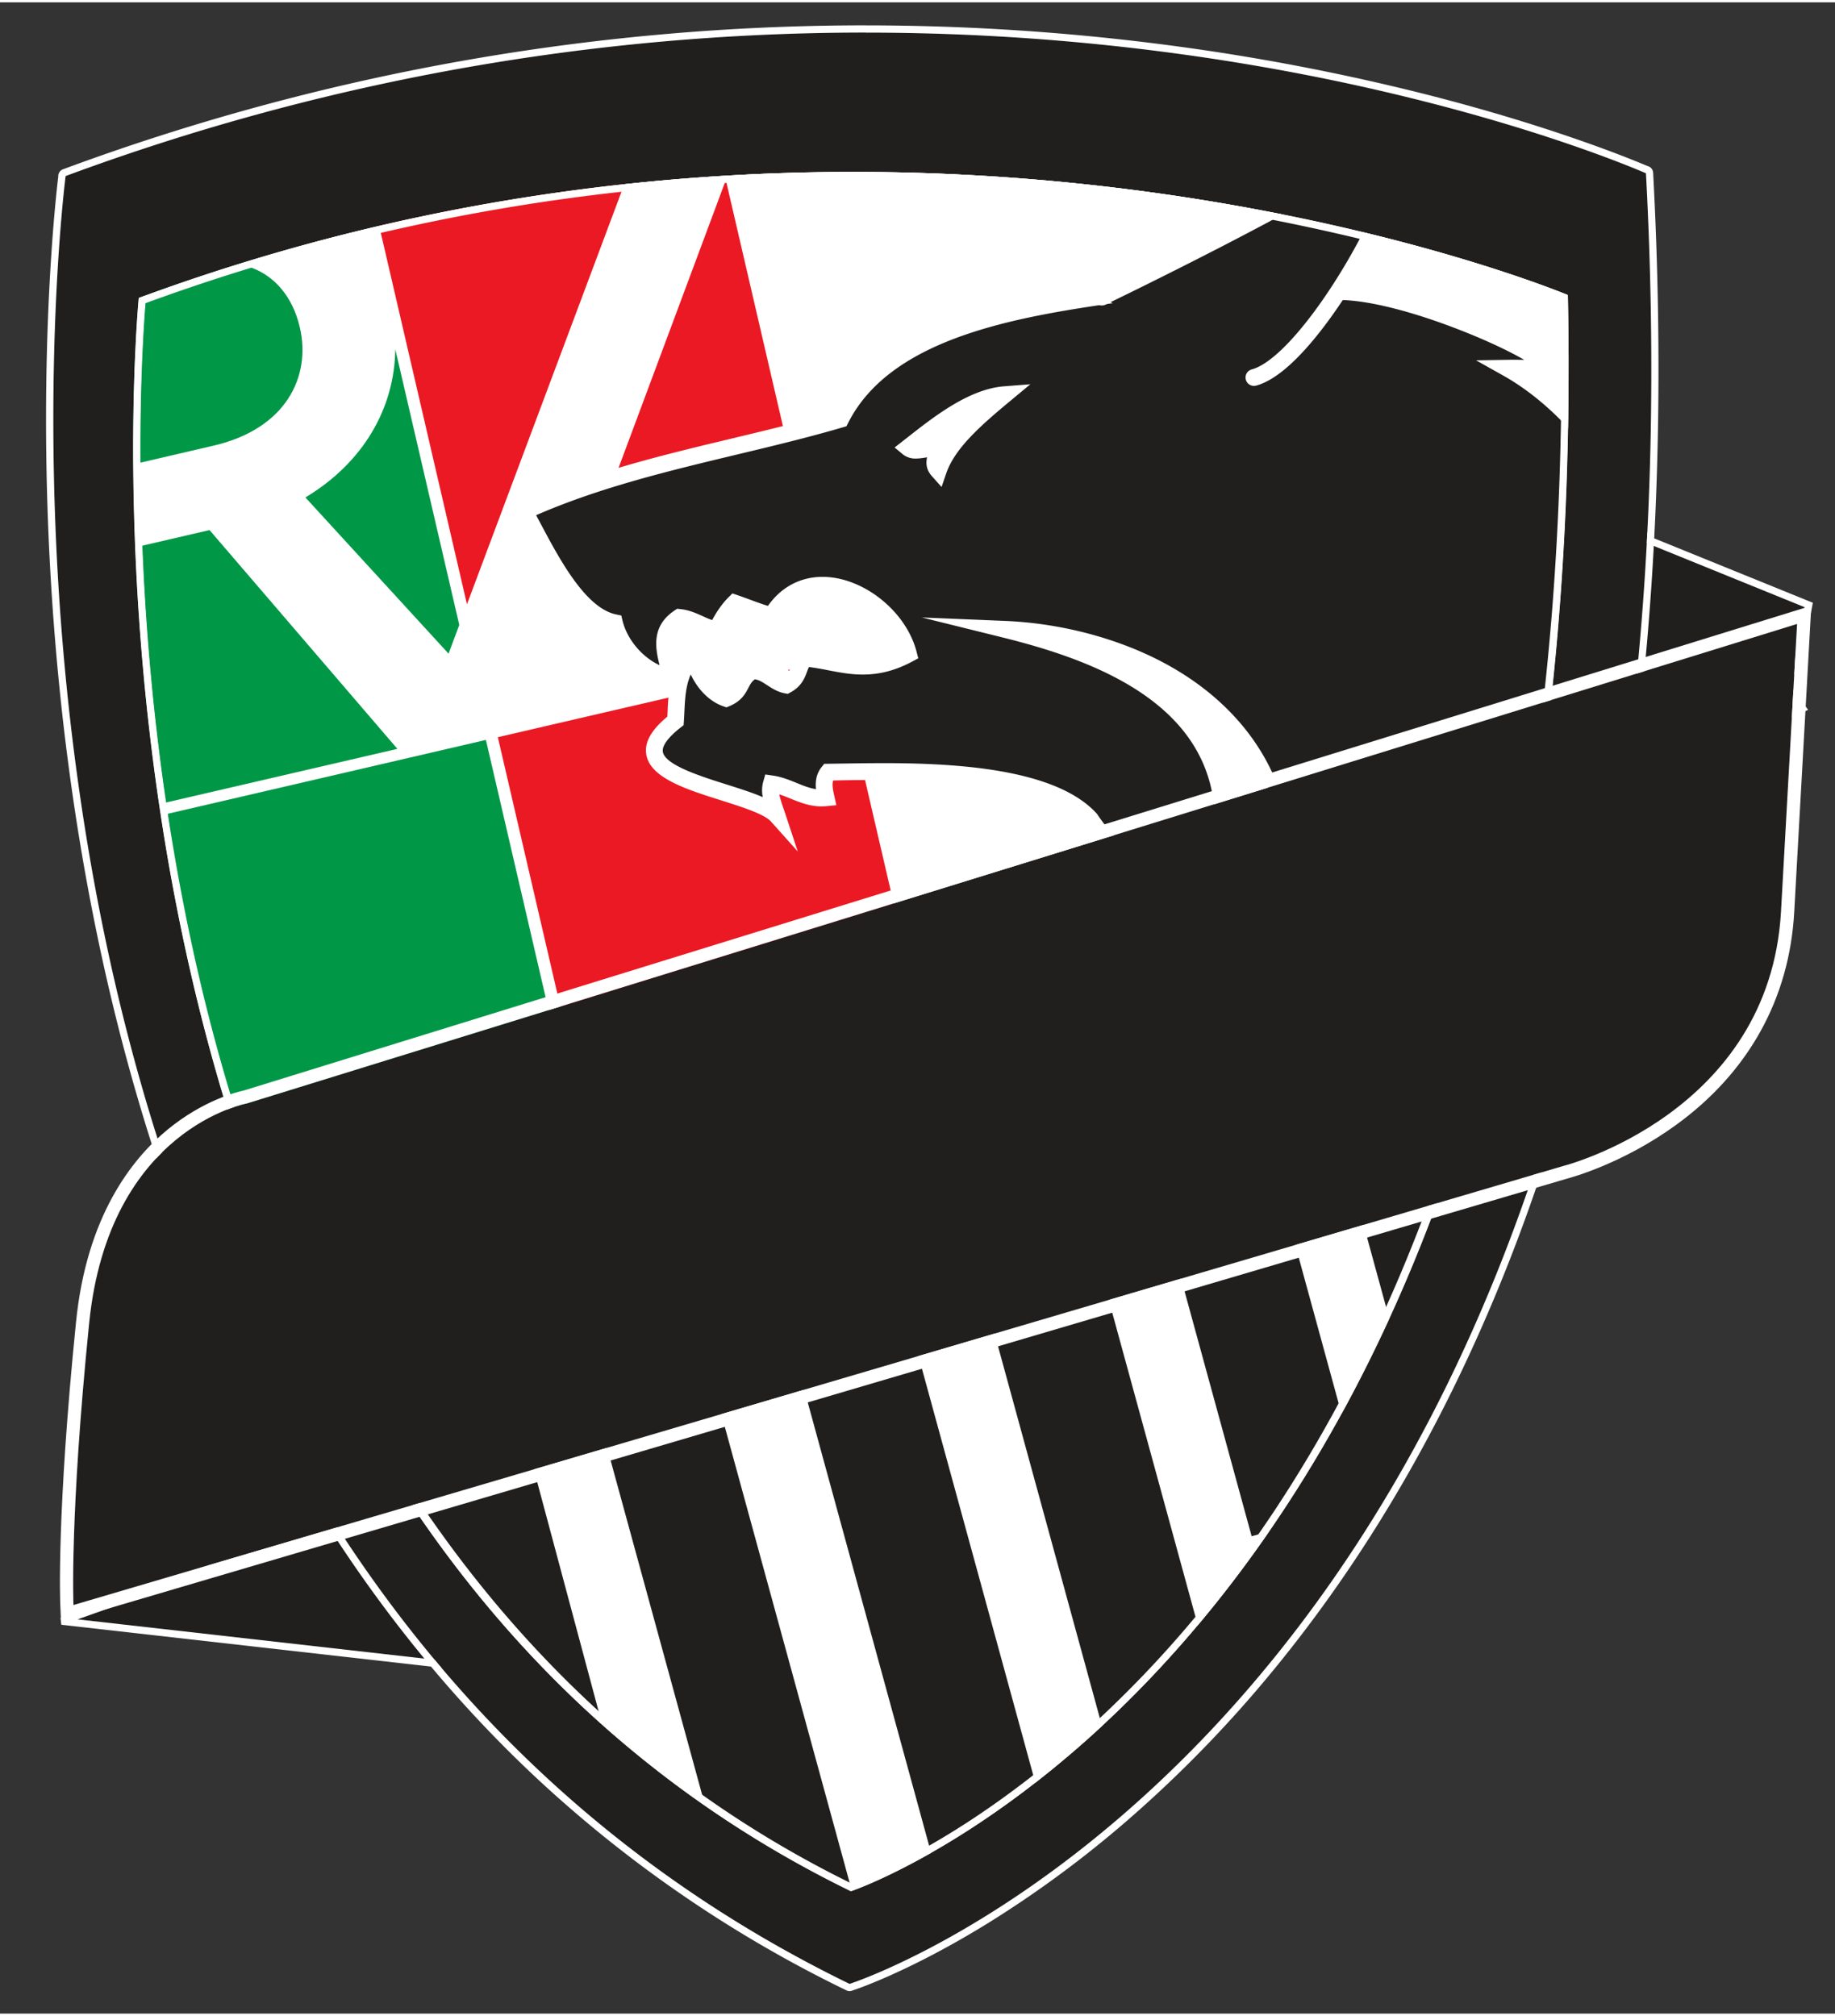<?xml version="1.0" encoding="UTF-8" standalone="no"?>
<svg
   width="301.681"
   height="331.476"
   viewBox="0 0 60.571 66.398"
   version="1.1"
   id="svg22"
   sodipodi:docname="wolfsberg.svg"
   inkscape:version="1.4.2 (f4327f4, 2025-05-13)"
   xmlns:inkscape="http://www.inkscape.org/namespaces/inkscape"
   xmlns:sodipodi="http://sodipodi.sourceforge.net/DTD/sodipodi-0.dtd"
   xmlns="http://www.w3.org/2000/svg"
   xmlns:svg="http://www.w3.org/2000/svg">
  <rect x="0" y="0" width="60.571" height="66.398" fill="#333333" stroke="none"/>
  <defs
     id="defs22" />
  <sodipodi:namedview
     id="namedview22"
     pagecolor="#ffffff"
     bordercolor="#000000"
     borderopacity="0.25"
     inkscape:showpageshadow="2"
     inkscape:pageopacity="0.0"
     inkscape:pagecheckerboard="0"
     inkscape:deskcolor="#d1d1d1"
     inkscape:zoom="2.4345653"
     inkscape:cx="150.95097"
     inkscape:cy="165.73801"
     inkscape:window-width="1920"
     inkscape:window-height="1009"
     inkscape:window-x="-8"
     inkscape:window-y="-8"
     inkscape:window-maximized="1"
     inkscape:current-layer="g21" />
  <g
     stroke-width="7.407"
     id="g22">
    <path
       fill="#fff"
       d="M51.923 9.646c-.653-.27-22.35-9.097-47.209.083 0 0-3.864 39.327 23.529 52.688 0 0 24.621-8.236 23.696-52.772"
       id="path1" />
    <path
       fill="#009747"
       d="M9.896 10.728c-.234-1.008-.823-1.675-1.573-1.96-.684-.273-1.375-.313-2.465-.061l-3.452.944-.115 6.09 4.756-1.106c2.385-.552 3.229-2.27 2.85-3.907m5.263 9.826-2.112-9.103c-.024 1.968-1.072 3.756-2.967 4.894l4.725 5.157"
       id="path2" />
    <path
       fill="#eb1923"
       d="m19.385 20.333 7.524-1.747-2.95-12.719-5.107 13.703c.183.248.353.51.532.764"
       id="path3" />
    <path
       fill="#009747"
       d="m13.117 24.645-6.2-7.223-4.02.933 1.906 8.218zm2.922-.295L4.886 26.939l2.52 10.856 11.152-2.587z"
       id="path4" />
    <path
       fill="#eb1923"
       d="m27.623 21.664-1.613.375.13.105a.28.28 0 0 1 .271-.092c.177.037.237.208.214.367a1 1 0 0 1-.026.103v.081a.2.2 0 0 1-.003.101c-.01.367-.038.731-.124 1.09-.065.275-.407.216-.496 0a2.1 2.1 0 0 0-.726-.903.3.3 0 0 1-.158 0q-.04.134-.093.266c-.072.18-.173.373-.181.57-.007.159-.16.303-.326.248-.425-.143-.844-.302-1.264-.46-.098-.036-.196-.08-.223-.195a3 3 0 0 1-.084-.544v-.02l-6.488 1.504 2.52 10.856 11.19-2.596M15.414 19.873l5.498-14.681-.34.08-8.108 1.881z"
       id="path5" />
    <path
       fill="#211e1e"
       fill-rule="evenodd"
       d="M40.36 26.602c-.335-3.99-4.728-5.292-7.2-5.904 3.092.128 7.06 1.513 8.599 4.88-.328.583-1.146.426-1.4 1.024m-9.533-11.875c-.278-.025-.637.157-.854-.024.814-.635 2.04-1.662 3.19-1.751-.951.79-1.874 1.585-2.191 2.51-.26-.29.036-.462-.145-.735m24.216 3.57c-.97-.513-1.791-2.575-2.399-3.815l-.001.163c-.868-1.098-1.823-1.97-2.887-2.567.625-.01 1.03.061 1.135-.192-.341-.478-4.626-2.405-6.803-2.336-.076-.128-.426-.137-.482-.25-.347.051-.408-.045-.728-.051-.367-.007-.719-.089-1.083-.092a6 6 0 0 1-.27 0c-.134.01-.267.017-.399.03q-.402.037-.805.087a3.1 3.1 0 0 1-1.03-.047 3 3 0 0 1-.384.08l.001.008c-3.31.607-9.322.813-11.16 4.447-3.419 1.002-7.107 1.524-10.436 3.036.666 1.206 1.655 3.405 2.97 3.68.223.926 1.075 1.697 1.886 1.807-.176-.716-.514-1.465.256-1.98.444.042.792.332 1.22.415.167-.304.327-.61.608-.89.406.14.8.309 1.22.415 1.21-2.04 4.034-.632 4.517 1.269-1.42.759-2.333.222-3.424.135-.246.288-.157.646-.607.89-.403-.072-.673-.487-1.112-.47-.482.263-.299.667-.875.91-.551-.194-.935-.767-1.093-1.404-.58.633-.528 1.4-.58 2.146-2.518 1.968 2.532 2.214 3.356 3.135-.12-.365-.283-.738-.192-1.058.628.088 1.118.53 1.808.461-.067-.3-.125-.6.072-.846 2.044-.018 7.014-.257 8.656 1.555 1.486 2.23 3.78 2.47 5.378 4.274 1.715-.781 3.445-2.14 5.291-2.53a32 32 0 0 1 2.718-.44c1.09-.585 2.18-1.168 3.273-1.73a345 345 0 0 1 6.609-3.291c-1.324-1.838-2.215-3.892-4.224-4.954"
       id="path6" />
    <path
       fill="#fff"
       d="M30.77 14.448q.042 0 .082.004l.132.011.073.111.033.053c.228-.337.522-.66.859-.981-.42.228-.83.52-1.199.802zM31.08 16l-.315-.353c-.227-.253-.19-.486-.165-.627l-.054.009c-.1.015-.204.032-.311.032a.66.66 0 0 1-.44-.145l-.265-.22.271-.212.185-.145c.846-.664 2.005-1.574 3.155-1.663l.87-.068-.672.558c-.985.818-1.823 1.561-2.106 2.386zm6.106 5.846q.265.144.522.302c1.596.992 2.552 2.285 2.85 3.85.13-.077.268-.13.393-.18.195-.076.37-.144.488-.269-.877-1.8-2.494-2.988-4.253-3.703m2.991 5.895-.093-1.116c-.302-3.593-4.134-4.95-6.991-5.658l-2.664-.66 2.743.114c1.743.072 3.517.518 4.994 1.254 1.792.894 3.12 2.204 3.846 3.789l.058.128-.069.122c-.208.372-.564.51-.849.622-.28.109-.457.186-.537.374zm-17.155-6.735.124.503c.136.55.443.986.814 1.166.137-.08.185-.173.254-.304.088-.17.198-.382.497-.545l.057-.031.066-.003c.331-.012.576.146.79.285.1.064.195.127.288.162.115-.088.154-.191.207-.334.05-.135.108-.288.235-.436l.09-.107.142.011c.296.024.578.08.85.132.352.068.685.133 1.041.133.403 0 .781-.086 1.176-.267-.368-1.007-1.484-1.85-2.502-1.85-.607 0-1.106.3-1.442.866l-.105.179-.201-.051c-.301-.077-.588-.183-.865-.285l-.208-.077c-.171.203-.291.422-.417.65l-.125.227-.197-.038a2.8 2.8 0 0 1-.615-.219c-.165-.073-.32-.145-.482-.177-.375.3-.313.674-.153 1.268a2.2 2.2 0 0 1 .331-.477zm6.112 4.11c2.386 0 5.715.173 7.067 1.665l.015.016.01.017c.79 1.185 1.803 1.774 2.876 2.397.802.467 1.63.948 2.338 1.694.536-.256 1.07-.562 1.633-.884 1.13-.649 2.302-1.32 3.535-1.58a32 32 0 0 1 2.69-.438l.113-.06a199 199 0 0 1 3.12-1.647 329 329 0 0 1 6.316-3.149c-.795-1.084-1.659-2.147-2.496-3.179-.505-.622-1.027-1.264-1.528-1.905-.13-.166-.263-.333-.404-.51-.583-.73-1.23-1.54-1.732-2.401l-.264-.334c-.868-1.1-1.812-1.94-2.804-2.497l-.896-.503 1.027-.017a17 17 0 0 1 .564.002c-.418-.244-1.18-.622-2.193-1.013-1.583-.613-3.012-.964-3.92-.964l-.106.001-.162.006-.065-.11a1 1 0 0 0-.118-.04 1 1 0 0 1-.234-.094l-.097.004c-.123 0-.216-.019-.297-.035a1.3 1.3 0 0 0-.251-.031 5 5 0 0 1-.556-.048 5 5 0 0 0-.522-.044l-.201.002h-.067c-.12.006-.25.015-.376.026-.253.024-.514.052-.796.086-.356.043-.713.03-1.055-.037l-.062.015.002.01-.28.051c-.55.101-1.172.19-1.83.286-1.688.243-3.602.52-5.301 1.111-1.932.673-3.186 1.623-3.833 2.903l-.055.107-.115.034c-1.156.339-2.363.628-3.53.907-2.207.53-4.487 1.075-6.597 1.995l.138.259c.628 1.184 1.488 2.805 2.501 3.017l.172.036.041.17c.152.626.656 1.21 1.223 1.47-.156-.606-.257-1.305.497-1.808l.082-.055.098.01c.287.027.525.134.755.238.103.047.203.092.302.126.142-.254.301-.513.548-.759l.123-.122.163.056q.199.069.39.14c.211.079.413.153.619.216.436-.62 1.068-.958 1.802-.958 1.341 0 2.764 1.135 3.106 2.479l.054.21-.192.103c-.554.296-1.075.433-1.642.433-.409 0-.784-.073-1.147-.143a9 9 0 0 0-.627-.106q-.033.069-.064.156c-.076.204-.181.485-.55.684l-.085.046-.096-.017c-.234-.041-.42-.162-.586-.27-.144-.094-.272-.176-.404-.193-.106.074-.15.159-.212.278-.102.196-.23.44-.628.608l-.1.041-.1-.035c-.452-.159-.833-.537-1.077-1.051-.167.376-.189.794-.21 1.232q-.007.156-.017.319l-.009.123-.098.076c-.413.323-.622.61-.587.806.079.435 1.245.804 2.096 1.073.448.142.863.273 1.202.42a1.1 1.1 0 0 1 .017-.516l.066-.232.238.034c.292.04.546.144.792.243.217.09.426.174.644.207-.024-.238 0-.5.19-.735l.082-.102.13-.001.542-.008c.373-.006.796-.012 1.256-.012m12.167 6.463-.136-.154c-.68-.768-1.487-1.238-2.343-1.735-1.075-.625-2.186-1.271-3.045-2.551-1.358-1.469-5.334-1.469-6.643-1.469a78 78 0 0 0-1.633.018c-.041.129-.011.294.037.51l.068.306-.31.03a2 2 0 0 1-.173.01c-.399 0-.726-.134-1.043-.263-.12-.048-.238-.097-.356-.135.025.14.08.299.136.463l.055.16.417 1.263-.887-.992c-.22-.245-.973-.483-1.637-.694-1.148-.362-2.336-.738-2.474-1.503-.073-.403.154-.816.693-1.262l.01-.188a6.5 6.5 0 0 1 .078-.836c-.89-.127-1.764-.923-2.06-1.853-1.184-.376-2.062-2.031-2.71-3.255-.099-.185-.192-.36-.278-.517l-.145-.263.273-.123c2.234-1.015 4.64-1.592 6.97-2.15 1.121-.269 2.28-.546 3.39-.868.728-1.359 2.067-2.363 4.089-3.067 1.75-.61 3.691-.89 5.404-1.138a57 57 0 0 0 1.537-.234l-.003-.015.283-.042q.175-.025.352-.073l.065-.018.066.014c.302.066.62.08.937.043.287-.035.553-.064.812-.088.14-.013.28-.022.409-.03h.018l.018.001h.049l.199-.002h.005c.202.002.397.026.586.048.173.022.335.041.5.044.155.003.263.025.349.042a.9.9 0 0 0 .333.012l.2-.03.063.129c.026.01.061.02.088.028.089.028.191.06.278.118h.009c1.341 0 3.174.634 4.147 1.012 1.157.45 2.517 1.092 2.766 1.442l.09.126-.06.142c-.09.218-.279.307-.476.341q.883.637 1.698 1.552l.001-.59.523 1.064c.496 1.011.588 2.29 1.308 3.193.142.177.276.345.408.513.498.637 1.671.933 2.175 1.553.91 1.121 1.852 2.281 2.709 3.47l.192.267-.296.144a341 341 0 0 0-6.603 3.289c-1.039.533-2.092 1.097-3.112 1.642l-.203.11-.052.006c-.987.12-1.868.263-2.694.437-1.149.242-2.28.89-3.375 1.518-.609.35-1.239.71-1.86.993"
       id="path7" />
    <path
       fill="#211e1e"
       fill-rule="evenodd"
       d="M36.355 9.737s6.778-3.265 9.192-4.953c2.412-1.687-1.835 6.97-4.153 7.6"
       id="path8" />
    <path
       fill="#fff"
       d="M41.394 12.662a.277.277 0 0 1-.073-.545c1.137-.31 3.031-3.03 4.088-5.379.523-1.162.598-1.707.577-1.883a1.2 1.2 0 0 0-.28.157c-2.405 1.68-8.953 4.841-9.23 4.975a.278.278 0 0 1-.241-.5c.068-.032 6.785-3.275 9.153-4.93.246-.172.608-.38.905-.198.318.195.251.658.23.81-.128.887-.91 2.614-1.903 4.199-.683 1.092-2.001 2.97-3.153 3.284a.3.3 0 0 1-.073.01"
       id="path9" />
    <path
       fill="#211e1e"
       d="m53.938 17.553 5.767 2.343-.415 2.17-5.571.289z"
       id="path10" />
    <path
       fill="#fff"
       d="m54.048 17.726-.204 4.503 5.347-.278.379-1.982zm-.454 4.754.232-5.1 6.014 2.442-.45 2.357"
       id="path11" />
    <g
       fill="#211e1e"
       id="g13">
      <path
         d="m20.322 58.517-4.951-3.48-2.267-8.28 3.79-1.038zm7.73 3.585-3.79 1.038-5.057-18.479 3.788-1.038zm6.666-1.339-3.79 1.037-5.11-18.665 3.79-1.037zm5.605-4.317-3.789 1.037-5.054-18.461 3.79-1.037zm4.781-6.844-3.789 1.037-4.29-15.67 3.79-1.036zm3.418-6.887-2.667.73-3.27-11.95 2.666-.73z"
         id="path12" />
      <path
         d="m2.038 53.444 14.998 1.698-5.046-5.239"
         id="path13" />
    </g>
    <path
       fill="#fff"
       d="m2.562 53.383 14.16 1.603-4.763-4.946zm14.462 1.876-15-1.697-.026-.23 9.953-3.541.125.03 5.046 5.237"
       id="path14" />
    <path
       fill="#fff"
       d="m51.756 9.663-.364.092.146.057c.444 22.797-5.962 35.808-11.423 42.714-5.549 7.016-11.265 9.317-12.015 9.596C14.273 55.335 8.669 41.733 6.402 31.506 3.883 20.14 4.765 10.203 4.804 9.786l.006-.072-.036-.06-.012-.02c-.056.047-.124.083-.183.127-.106 1.145-3.44 39.454 23.508 52.597 0 0 24.533-8.207 23.668-52.551z"
       id="path15" />
    <path
       fill="#211e1e"
       d="M28.087 62.359C1.131 49.21 4.475 10.889 4.58 9.764l-.001-.003C29.263.645 50.84 9.285 51.75 9.666l.003-.004c.92 44.473-23.666 52.697-23.666 52.697M54.33 5.637h-.01c-.887-.377-23.97-10.309-52.154.097l-.005.002.003.006c-.087.69-5.478 44.407 25.879 59.677 0 0 28.984-9.244 26.288-59.781"
       id="path16" />
    <path
       fill="#fff"
       d="M4.803 9.932c7.412-2.718 15.27-4.096 23.357-4.096 5.605 0 11.178.65 16.566 1.934 3.79.902 6.2 1.822 6.793 2.058.44 22.802-5.973 35.811-11.44 42.712-3.095 3.908-6.218 6.31-8.292 7.638-1.932 1.236-3.328 1.79-3.685 1.923-13.816-6.785-19.417-20.378-21.684-30.6-1.048-4.726-1.64-9.739-1.763-14.9-.083-3.565.094-6.021.148-6.67M28.577.759A76.3 76.3 0 0 0 2.075 5.513a.24.24 0 0 0-.152.239C1.817 6.62.57 17.502 3.079 30.158c1.489 7.516 4.004 14.149 7.477 19.717 2.06 3.302 4.485 6.262 7.206 8.796a41.6 41.6 0 0 0 10.177 6.96.23.23 0 0 0 .176.013c.075-.024 1.87-.605 4.54-2.258a36 36 0 0 0 4.572-3.378 41 41 0 0 0 5.156-5.38c4.03-5.035 7.128-11.18 9.205-18.263 1.233-4.202 2.115-8.786 2.624-13.624.558-5.32.678-11.078.356-17.117a.24.24 0 0 0-.186-.22c-.75-.317-3.45-1.403-7.604-2.439a74 74 0 0 0-8-1.523A77 77 0 0 0 28.577.76m-.49 61.598s24.586-8.224 23.665-52.697l-.002.005c-.599-.25-10.124-4.068-23.59-4.068-7.024 0-15.122 1.038-23.583 4.163l.002.003C4.474 10.888 1.13 49.211 28.087 62.36m.49-61.361c14.951 0 25.16 4.39 25.744 4.639h.01c2.697 50.537-26.288 59.78-26.288 59.78C-3.314 50.149 2.077 6.432 2.165 5.742l-.004-.007.005-.001A76 76 0 0 1 28.578.997"
       id="path17" />
    <path
       fill="#fff"
       d="M51.756 9.663c-.599-.25-10.127-4.065-23.593-4.065-7.022 0-15.127 1.04-23.586 4.164l.218.13c7.458-2.755 15.225-4.097 23.368-4.097a71.5 71.5 0 0 1 16.572 1.936c4.302 1.025 6.693 2.04 6.798 2.084"
       id="path18" />
    <path
       fill="#211e1e"
       d="m2.426 52.91 49.192-14.498s6.8-1.73 7.172-8.4l.529-9.488L8.159 36.35s-4.564.823-5.213 7.252c-.65 6.43-.519 9.31-.519 9.31"
       id="path19" />
    <g
       fill="#fff"
       id="g21">
      <path
         d="m59.789 19.92-.6.186L8.052 35.923c-.202.042-1.334.312-2.535 1.303-1.178.973-2.656 2.861-3.006 6.33-.646 6.387-.526 9.254-.52 9.373l.025.557.534-.158 49.184-14.497c.152-.04 1.839-.5 3.586-1.767 2.395-1.736 3.745-4.167 3.905-7.03l.529-9.489zm-.47.602-.53 9.49c-.371 6.669-7.17 8.399-7.17 8.399L2.425 52.91s-.131-2.88.518-9.31c.65-6.43 5.215-7.252 5.215-7.252l51.159-15.826"
         id="path20" />
    </g>
  </g>
</svg>
